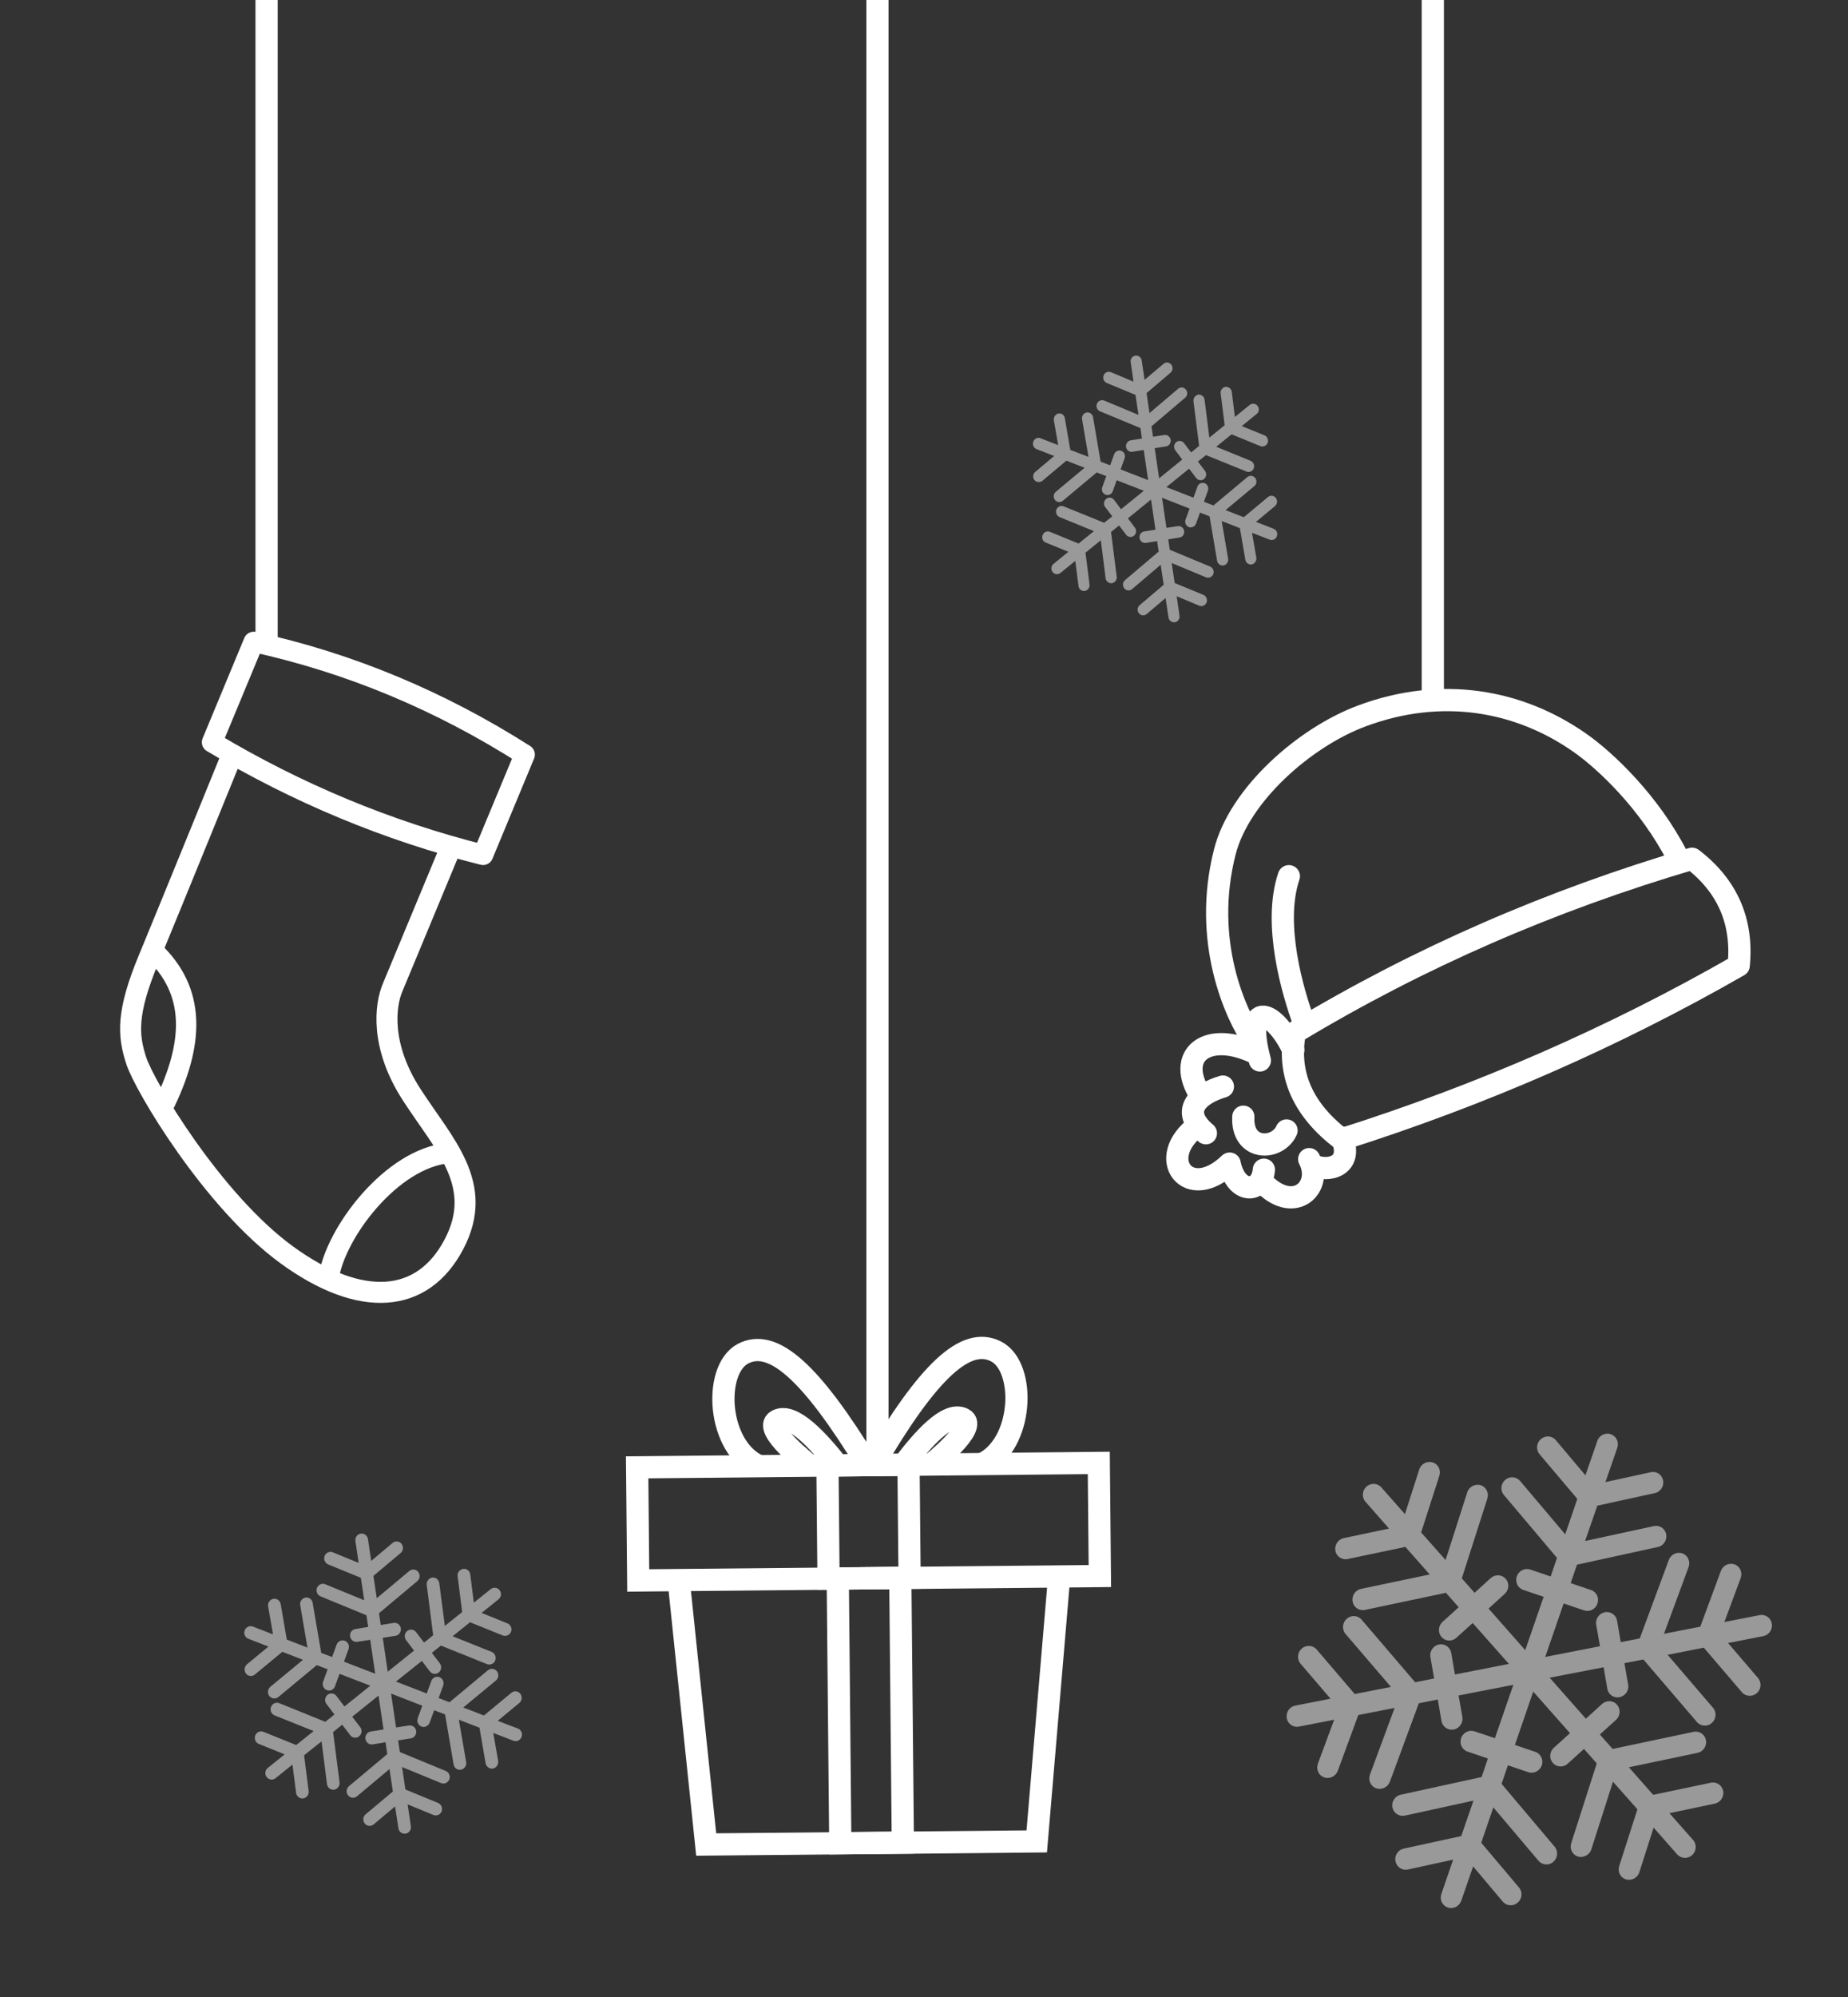<svg width="166.38" height="179.698" viewBox="0 0 166.38 179.698" fill="none" xmlns="http://www.w3.org/2000/svg" xmlns:xlink="http://www.w3.org/1999/xlink">
	<rect x="0" y="0" width="166.38" height="179.698" fill="#333333" stroke="none"/>
	<desc>
			Created with Pixso.
	</desc>
	<defs/>
	<path id="path" d="M46.04 152.32L43.57 154.36L41.71 153.64L44.65 151.21C44.9 151 44.93 150.64 44.74 150.38C44.54 150.13 44.18 150.09 43.93 150.29L40.47 153.17L39.49 152.79L39.9 151.67C40.01 151.37 39.86 151.03 39.57 150.91C39.27 150.8 38.94 150.95 38.83 151.26L38.42 152.38L35.65 151.31L37.98 149.45L38.7 150.39C38.83 150.56 39.04 150.64 39.24 150.61C39.33 150.59 39.42 150.55 39.5 150.49C39.75 150.29 39.79 149.92 39.6 149.67L38.88 148.72L39.7 148.07L43.85 149.74C43.95 149.78 44.05 149.78 44.14 149.77C44.34 149.74 44.51 149.61 44.59 149.4C44.7 149.1 44.56 148.76 44.27 148.64L40.75 147.23L42.32 145.97L45.27 147.16C45.36 147.2 45.47 147.21 45.56 147.19C45.76 147.16 45.93 147.03 46.01 146.83C46.12 146.53 45.98 146.19 45.68 146.07L43.36 145.13L44.88 143.91C45.13 143.71 45.18 143.35 44.98 143.09C44.79 142.84 44.43 142.79 44.18 142.99L42.66 144.21L42.34 141.67C42.3 141.35 42.01 141.12 41.7 141.17C41.39 141.22 41.16 141.51 41.2 141.82L41.61 145.05L40.05 146.3L39.55 142.46C39.51 142.14 39.23 141.91 38.91 141.95C38.61 142 38.38 142.29 38.42 142.61L39 147.14L38.18 147.8L37.46 146.86C37.27 146.6 36.91 146.56 36.66 146.76C36.41 146.96 36.37 147.32 36.56 147.58L37.28 148.52L34.91 150.42L34.46 147.37L35.61 147.19C35.92 147.14 36.13 146.84 36.09 146.52C36.04 146.2 35.75 145.98 35.43 146.03L34.28 146.22L34.12 145.16L37.57 142.27C37.82 142.06 37.85 141.69 37.65 141.44C37.45 141.19 37.09 141.15 36.85 141.36L33.92 143.81L33.62 141.8L36.07 139.74C36.32 139.53 36.35 139.16 36.15 138.91C35.95 138.66 35.59 138.63 35.35 138.83L33.42 140.45L33.13 138.49C33.08 138.17 32.79 137.95 32.47 138C32.16 138.05 31.95 138.35 32 138.67L32.29 140.63L29.97 139.68C29.68 139.56 29.35 139.7 29.23 140C29.11 140.31 29.26 140.64 29.55 140.77L32.49 141.97L32.79 143.99L29.28 142.55C28.99 142.43 28.66 142.58 28.54 142.88C28.42 143.18 28.57 143.52 28.86 143.64L32.99 145.34L33.15 146.39L32 146.58C31.69 146.63 31.47 146.92 31.52 147.24C31.57 147.56 31.86 147.78 32.17 147.73L33.33 147.55L33.78 150.6L30.97 149.52L31.38 148.39C31.49 148.09 31.34 147.75 31.05 147.64C30.75 147.53 30.42 147.68 30.31 147.98L29.9 149.1L28.92 148.73L28.15 144.23C28.1 143.91 27.81 143.7 27.5 143.75C27.19 143.81 26.97 144.11 27.03 144.43L27.68 148.25L25.82 147.53L25.27 144.33C25.21 144.02 24.92 143.81 24.62 143.86C24.31 143.91 24.09 144.22 24.14 144.54L24.58 147.06L22.77 146.36C22.47 146.25 22.14 146.4 22.03 146.71C21.92 147.01 22.07 147.35 22.37 147.46L24.17 148.16L22.23 149.76C21.99 149.97 21.95 150.34 22.15 150.59C22.28 150.76 22.48 150.83 22.68 150.8C22.78 150.78 22.87 150.74 22.95 150.67L25.42 148.63L27.28 149.35L24.34 151.78C24.09 151.99 24.06 152.36 24.25 152.61C24.39 152.78 24.59 152.85 24.79 152.82C24.88 152.81 24.98 152.76 25.06 152.7L28.52 149.83L29.5 150.2L29.09 151.32C28.98 151.63 29.13 151.96 29.43 152.08C29.52 152.11 29.62 152.12 29.71 152.11C29.91 152.08 30.09 151.94 30.16 151.73L30.57 150.61L33.34 151.68L31.01 153.55L30.29 152.6C30.1 152.35 29.74 152.3 29.49 152.5C29.24 152.7 29.2 153.07 29.39 153.32L30.11 154.27L29.29 154.93L25.14 153.25C24.85 153.14 24.52 153.28 24.4 153.59C24.28 153.89 24.43 154.23 24.72 154.35L28.24 155.76L26.67 157.02L23.72 155.83C23.43 155.71 23.1 155.86 22.98 156.16C22.87 156.47 23.01 156.81 23.31 156.92L25.63 157.86L24.11 159.08C23.86 159.28 23.81 159.65 24.01 159.9C24.14 160.07 24.35 160.15 24.55 160.12C24.64 160.1 24.73 160.07 24.81 160L26.33 158.78L26.66 161.32C26.7 161.64 26.98 161.87 27.3 161.82C27.6 161.78 27.83 161.48 27.79 161.17L27.38 157.94L28.95 156.69L29.44 160.53C29.48 160.85 29.76 161.08 30.08 161.04C30.38 160.99 30.61 160.7 30.57 160.38L29.99 155.85L30.81 155.19L31.53 156.13C31.66 156.31 31.87 156.38 32.07 156.35C32.16 156.34 32.25 156.3 32.33 156.23C32.58 156.03 32.63 155.67 32.43 155.41L31.71 154.47L34.08 152.57L34.53 155.62L33.38 155.8C33.07 155.85 32.86 156.15 32.9 156.47C32.95 156.79 33.24 157.01 33.56 156.96L34.71 156.77L34.87 157.83L31.42 160.72C31.17 160.93 31.14 161.3 31.34 161.55C31.54 161.8 31.9 161.84 32.14 161.63L35.07 159.18L35.37 161.2L32.92 163.25C32.67 163.46 32.64 163.83 32.84 164.08C33.04 164.33 33.4 164.37 33.64 164.16L35.57 162.54L35.87 164.5C35.91 164.82 36.2 165.04 36.52 164.99C36.83 164.94 37.04 164.64 36.99 164.32L36.7 162.36L39.02 163.31C39.12 163.35 39.22 163.36 39.31 163.35C39.51 163.32 39.68 163.19 39.76 162.99C39.88 162.69 39.73 162.35 39.44 162.23L36.5 161.02L36.2 159L39.71 160.44C39.8 160.48 39.91 160.49 40 160.48C40.2 160.45 40.37 160.31 40.45 160.11C40.57 159.81 40.42 159.47 40.13 159.35L36 157.65L35.84 156.6L36.99 156.42C37.3 156.37 37.51 156.07 37.47 155.75C37.42 155.43 37.13 155.21 36.82 155.26L35.66 155.44L35.21 152.39L38.02 153.48L37.61 154.6C37.5 154.9 37.65 155.24 37.94 155.35C38.04 155.39 38.14 155.4 38.23 155.38C38.43 155.35 38.6 155.21 38.68 155.01L39.09 153.89L40.07 154.26L40.84 158.76C40.89 159.08 41.18 159.29 41.49 159.24C41.8 159.18 42.02 158.88 41.97 158.56L41.31 154.74L43.17 155.46L43.72 158.66C43.78 158.97 44.07 159.18 44.37 159.14C44.68 159.08 44.9 158.77 44.85 158.45L44.41 155.93L46.22 156.63C46.32 156.67 46.42 156.67 46.51 156.66C46.71 156.63 46.88 156.49 46.96 156.28C47.07 155.98 46.92 155.64 46.62 155.53L44.81 154.84L46.76 153.23C47 153.03 47.04 152.66 46.84 152.4C46.64 152.15 46.28 152.11 46.04 152.32Z" fill="#FFFFFF" fill-opacity="0.5" fill-rule="nonzero"/>
	<path id="path" d="M114.15 44.73L111.98 46.54L110.34 45.9L112.93 43.74C113.15 43.56 113.18 43.23 113.01 43.01C112.83 42.78 112.52 42.75 112.3 42.93L109.25 45.48L108.39 45.15L108.75 44.15C108.85 43.88 108.72 43.58 108.46 43.48C108.2 43.38 107.91 43.51 107.81 43.78L107.45 44.78L105.01 43.83L107.06 42.17L107.69 43.01C107.81 43.16 107.99 43.23 108.17 43.21C108.25 43.19 108.33 43.16 108.4 43.1C108.62 42.92 108.66 42.6 108.49 42.37L107.85 41.53L108.58 40.95L112.23 42.43C112.31 42.47 112.4 42.47 112.49 42.46C112.66 42.43 112.81 42.32 112.88 42.14C112.98 41.87 112.85 41.57 112.59 41.46L109.5 40.2L110.88 39.08L113.47 40.14C113.56 40.18 113.65 40.18 113.73 40.17C113.91 40.14 114.06 40.02 114.13 39.85C114.23 39.58 114.1 39.28 113.84 39.17L111.8 38.34L113.14 37.25C113.36 37.08 113.4 36.75 113.22 36.52C113.05 36.3 112.74 36.26 112.52 36.43L111.18 37.52L110.9 35.26C110.86 34.98 110.61 34.78 110.33 34.81C110.06 34.86 109.86 35.12 109.9 35.4L110.26 38.26L108.88 39.38L108.45 35.96C108.41 35.68 108.16 35.48 107.88 35.51C107.62 35.56 107.42 35.82 107.45 36.1L107.96 40.12L107.24 40.71L106.6 39.87C106.43 39.65 106.12 39.61 105.9 39.78C105.68 39.96 105.64 40.29 105.81 40.51L106.44 41.35L104.36 43.04L103.96 40.33L104.98 40.17C105.25 40.13 105.44 39.86 105.4 39.58C105.35 39.29 105.1 39.1 104.82 39.14L103.81 39.3L103.67 38.36L106.7 35.79C106.92 35.61 106.95 35.28 106.77 35.06C106.6 34.83 106.28 34.8 106.07 34.98L103.49 37.17L103.23 35.37L105.38 33.54C105.6 33.36 105.63 33.03 105.45 32.81C105.28 32.59 104.96 32.55 104.75 32.74L103.05 34.18L102.79 32.44C102.75 32.15 102.49 31.96 102.22 32C101.94 32.04 101.75 32.31 101.8 32.59L102.05 34.34L100.02 33.49C99.76 33.38 99.47 33.51 99.36 33.78C99.26 34.05 99.39 34.35 99.64 34.46L102.23 35.53L102.5 37.33L99.41 36.04C99.15 35.94 98.86 36.07 98.76 36.33C98.65 36.6 98.78 36.91 99.04 37.01L102.68 38.52L102.81 39.46L101.8 39.62C101.53 39.67 101.34 39.93 101.38 40.22C101.42 40.5 101.68 40.7 101.95 40.65L102.97 40.49L103.37 43.2L100.89 42.24L101.25 41.24C101.35 40.97 101.22 40.67 100.96 40.57C100.7 40.47 100.41 40.61 100.31 40.87L99.95 41.87L99.09 41.54L98.41 37.54C98.36 37.26 98.11 37.07 97.84 37.11C97.57 37.16 97.37 37.43 97.42 37.72L98 41.11L96.36 40.48L95.87 37.63C95.83 37.35 95.57 37.16 95.3 37.21C95.03 37.26 94.84 37.53 94.88 37.81L95.27 40.05L93.67 39.43C93.42 39.33 93.12 39.47 93.03 39.74C92.93 40.01 93.06 40.31 93.32 40.41L94.91 41.03L93.21 42.46C92.99 42.64 92.96 42.96 93.13 43.19C93.25 43.34 93.43 43.4 93.6 43.37C93.68 43.36 93.77 43.33 93.84 43.27L96.01 41.45L97.65 42.09L95.06 44.25C94.84 44.43 94.81 44.76 94.98 44.99C95.1 45.13 95.28 45.2 95.45 45.17C95.54 45.16 95.62 45.12 95.69 45.06L98.74 42.51L99.6 42.84L99.24 43.84C99.14 44.11 99.27 44.41 99.53 44.51C99.62 44.54 99.7 44.55 99.79 44.54C99.96 44.51 100.12 44.39 100.18 44.21L100.54 43.21L102.98 44.16L100.93 45.82L100.3 44.98C100.13 44.75 99.81 44.71 99.59 44.89C99.37 45.07 99.33 45.39 99.5 45.62L100.14 46.46L99.41 47.04L95.76 45.56C95.51 45.45 95.21 45.59 95.11 45.85C95.01 46.12 95.14 46.42 95.4 46.53L98.49 47.79L97.11 48.91L94.52 47.85C94.26 47.75 93.97 47.88 93.87 48.15C93.76 48.41 93.89 48.72 94.15 48.82L96.19 49.65L94.85 50.74C94.63 50.91 94.6 51.24 94.77 51.47C94.88 51.62 95.07 51.69 95.24 51.66C95.32 51.65 95.4 51.61 95.47 51.56L96.81 50.47L97.1 52.73C97.13 53.01 97.38 53.21 97.66 53.18C97.93 53.13 98.13 52.87 98.09 52.59L97.73 49.73L99.11 48.61L99.54 52.03C99.58 52.31 99.83 52.51 100.11 52.48C100.38 52.43 100.58 52.17 100.54 51.89L100.03 47.87L100.75 47.28L101.39 48.12C101.5 48.27 101.69 48.34 101.86 48.31C101.94 48.3 102.02 48.26 102.09 48.21C102.31 48.03 102.35 47.7 102.18 47.48L101.55 46.64L103.63 44.95L104.03 47.66L103.02 47.82C102.74 47.86 102.55 48.13 102.6 48.41C102.64 48.7 102.89 48.89 103.17 48.85L104.18 48.69L104.32 49.63L101.29 52.2C101.07 52.38 101.04 52.71 101.22 52.93C101.39 53.16 101.71 53.19 101.92 53.01L104.5 50.82L104.77 52.62L102.61 54.45C102.39 54.63 102.36 54.96 102.54 55.18C102.71 55.4 103.03 55.44 103.24 55.25L104.94 53.81L105.2 55.55C105.24 55.84 105.5 56.03 105.77 55.99C106.05 55.95 106.24 55.68 106.19 55.39L105.94 53.65L107.97 54.5C108.06 54.54 108.15 54.55 108.24 54.53C108.41 54.5 108.56 54.39 108.63 54.21C108.73 53.94 108.61 53.64 108.35 53.53L105.76 52.46L105.49 50.66L108.58 51.95C108.67 51.98 108.76 51.99 108.84 51.98C109.01 51.95 109.17 51.83 109.23 51.66C109.34 51.39 109.21 51.09 108.95 50.98L105.32 49.47L105.18 48.53L106.19 48.37C106.47 48.33 106.65 48.06 106.61 47.78C106.57 47.49 106.31 47.3 106.04 47.34L105.02 47.5L104.62 44.79L107.1 45.76L106.74 46.75C106.64 47.02 106.77 47.32 107.03 47.42C107.11 47.46 107.2 47.46 107.28 47.45C107.46 47.42 107.61 47.3 107.68 47.12L108.04 46.12L108.9 46.46L109.58 50.46C109.63 50.73 109.88 50.92 110.15 50.88C110.42 50.83 110.62 50.56 110.57 50.27L109.99 46.88L111.63 47.52L112.12 50.36C112.16 50.64 112.42 50.83 112.69 50.79C112.96 50.74 113.15 50.46 113.11 50.18L112.72 47.94L114.32 48.56C114.4 48.59 114.49 48.6 114.57 48.58C114.74 48.56 114.9 48.44 114.96 48.25C115.06 47.98 114.93 47.68 114.67 47.58L113.08 46.96L114.79 45.54C115 45.36 115.04 45.03 114.86 44.8C114.69 44.58 114.37 44.54 114.15 44.73Z" fill="#FFFFFF" fill-opacity="0.5" fill-rule="nonzero"/>
	<path id="path" d="M154.03 160.41L148.84 161.5L146.65 159.02L152.84 157.72C153.35 157.61 153.69 157.1 153.59 156.58C153.49 156.06 152.99 155.72 152.48 155.83L145.19 157.37L144.04 156.07L145.5 154.75C145.89 154.39 145.93 153.78 145.58 153.39C145.24 152.99 144.63 152.97 144.24 153.32L142.78 154.65L139.52 150.96L144.38 150.02L144.71 151.95C144.77 152.3 145.02 152.58 145.33 152.68C145.48 152.73 145.65 152.75 145.81 152.71C146.33 152.61 146.68 152.11 146.59 151.59L146.25 149.65L147.96 149.32L152.78 154.95C152.89 155.08 153.03 155.17 153.19 155.22C153.5 155.33 153.85 155.27 154.12 155.03C154.52 154.68 154.57 154.07 154.23 153.67L150.14 148.9L153.4 148.26L156.83 152.27C156.94 152.4 157.09 152.49 157.24 152.54C157.55 152.64 157.91 152.58 158.17 152.35C158.57 152 158.62 151.39 158.28 150.99L155.58 147.84L158.75 147.22C159.27 147.12 159.61 146.62 159.52 146.09C159.43 145.57 158.94 145.23 158.42 145.33L155.25 145.95L156.72 141.99C156.9 141.49 156.65 140.93 156.16 140.76C155.67 140.59 155.12 140.85 154.94 141.34L153.08 146.37L149.81 147.01L152.03 141C152.21 140.5 151.96 139.95 151.47 139.77C150.98 139.61 150.43 139.86 150.25 140.36L147.63 147.43L145.92 147.76L145.59 145.83C145.5 145.31 145 144.97 144.49 145.07C143.97 145.17 143.62 145.67 143.71 146.2L144.05 148.13L139.12 149.09L140.78 144.28L142.61 144.9C143.11 145.07 143.65 144.8 143.82 144.29C144 143.78 143.74 143.24 143.24 143.07L141.41 142.45L141.98 140.79L149.26 139.2C149.78 139.09 150.11 138.57 150.01 138.05C149.91 137.53 149.4 137.2 148.89 137.32L142.71 138.66L143.81 135.48L148.99 134.35C149.5 134.24 149.84 133.72 149.73 133.2C149.63 132.68 149.13 132.35 148.62 132.47L144.54 133.36L145.61 130.27C145.78 129.76 145.52 129.22 145.02 129.05C144.53 128.88 143.98 129.15 143.81 129.66L142.74 132.75L140.07 129.58C139.73 129.18 139.13 129.14 138.73 129.49C138.32 129.84 138.27 130.45 138.61 130.85L142.01 134.87L140.92 138.06L136.86 133.26C136.52 132.86 135.92 132.81 135.52 133.16C135.11 133.51 135.06 134.12 135.4 134.52L140.18 140.18L139.61 141.85L137.78 141.23C137.28 141.06 136.74 141.34 136.56 141.84C136.39 142.35 136.65 142.89 137.14 143.06L138.98 143.68L137.32 148.48L134.02 144.74L135.47 143.42C135.87 143.06 135.91 142.45 135.56 142.06C135.21 141.67 134.61 141.64 134.22 141.99L132.76 143.32L131.61 142.02L133.91 134.84C134.07 134.34 133.81 133.81 133.32 133.64C132.82 133.49 132.26 133.77 132.1 134.28L130.15 140.37L127.95 137.89L129.59 132.78C129.75 132.28 129.49 131.75 129 131.59C128.5 131.43 127.94 131.71 127.78 132.22L126.49 136.24L124.36 133.83C124.02 133.44 123.42 133.41 123.02 133.77C122.63 134.13 122.59 134.74 122.94 135.13L125.06 137.54L120.98 138.4C120.47 138.51 120.13 139.02 120.23 139.54C120.29 139.89 120.54 140.15 120.85 140.25C121 140.31 121.17 140.32 121.34 140.28L126.53 139.19L128.72 141.67L122.53 142.97C122.02 143.08 121.68 143.59 121.78 144.11C121.85 144.46 122.09 144.73 122.4 144.83C122.55 144.88 122.72 144.89 122.89 144.86L130.18 143.32L131.33 144.62L129.87 145.94C129.48 146.3 129.44 146.91 129.79 147.3C129.9 147.43 130.04 147.52 130.19 147.57C130.5 147.67 130.86 147.61 131.13 147.36L132.59 146.04L135.85 149.72L130.99 150.67L130.66 148.74C130.57 148.22 130.07 147.87 129.56 147.97C129.04 148.08 128.69 148.58 128.78 149.1L129.12 151.03L127.41 151.37L122.59 145.74C122.25 145.34 121.65 145.3 121.25 145.66C120.85 146.01 120.8 146.62 121.14 147.02L125.23 151.79L121.97 152.43L118.54 148.42C118.2 148.03 117.59 147.99 117.2 148.34C116.8 148.69 116.75 149.3 117.09 149.7L119.79 152.85L116.62 153.47C116.1 153.57 115.76 154.07 115.85 154.6C115.91 154.95 116.16 155.22 116.47 155.33C116.62 155.38 116.78 155.39 116.95 155.36L120.12 154.74L118.65 158.7C118.47 159.2 118.72 159.75 119.21 159.93C119.7 160.1 120.25 159.84 120.44 159.35L122.29 154.32L125.56 153.68L123.34 159.68C123.16 160.19 123.41 160.74 123.9 160.91C124.39 161.08 124.94 160.82 125.13 160.33L127.74 153.26L129.45 152.92L129.78 154.86C129.85 155.21 130.09 155.48 130.41 155.59C130.56 155.64 130.72 155.65 130.89 155.62C131.4 155.52 131.75 155.01 131.66 154.49L131.32 152.56L136.25 151.6L134.59 156.4L132.76 155.79C132.26 155.62 131.72 155.89 131.55 156.4C131.37 156.9 131.64 157.45 132.13 157.61L133.96 158.23L133.39 159.9L126.11 161.49C125.6 161.6 125.26 162.11 125.36 162.63C125.47 163.15 125.97 163.48 126.48 163.37L132.66 162.02L131.56 165.21L126.38 166.34C125.87 166.45 125.53 166.96 125.64 167.48C125.74 168 126.24 168.33 126.75 168.22L130.83 167.33L129.77 170.42C129.59 170.93 129.85 171.47 130.35 171.64C130.84 171.81 131.39 171.53 131.56 171.03L132.63 167.94L135.3 171.11C135.42 171.24 135.56 171.34 135.71 171.39C136.02 171.49 136.38 171.43 136.64 171.2C137.05 170.85 137.1 170.24 136.76 169.84L133.36 165.81L134.45 162.63L138.51 167.43C138.63 167.57 138.77 167.66 138.92 167.71C139.23 167.82 139.59 167.76 139.85 167.53C140.25 167.18 140.31 166.57 139.97 166.17L135.19 160.51L135.76 158.84L137.59 159.46C138.09 159.63 138.63 159.35 138.81 158.85C138.98 158.34 138.72 157.8 138.22 157.63L136.39 157.01L138.04 152.21L141.35 155.95L139.89 157.27C139.5 157.63 139.46 158.24 139.81 158.63C139.92 158.76 140.06 158.85 140.21 158.9C140.52 159 140.89 158.94 141.15 158.69L142.61 157.37L143.76 158.67L141.46 165.85C141.3 166.35 141.56 166.88 142.05 167.05C142.55 167.2 143.11 166.92 143.27 166.41L145.22 160.32L147.42 162.8L145.78 167.91C145.62 168.41 145.88 168.94 146.37 169.1C146.87 169.26 147.43 168.98 147.59 168.47L148.88 164.45L151 166.86C151.12 166.98 151.25 167.07 151.4 167.12C151.72 167.23 152.08 167.16 152.35 166.92C152.74 166.56 152.78 165.95 152.43 165.56L150.3 163.15L154.39 162.29C154.9 162.18 155.24 161.67 155.14 161.15C155.04 160.63 154.54 160.3 154.03 160.41Z" fill="#FFFFFF" fill-opacity="0.5" fill-rule="nonzero"/>
	<line id="Line 4" x1="24" y1="0" x2="24" y2="58" stroke="#FFFFFF" stroke-opacity="1" stroke-width="2"/>
	<line id="Line 5" x1="129" y1="0" x2="129" y2="63" stroke="#FFFFFF" stroke-opacity="1" stroke-width="2"/>
	<line id="Line 6" x1="79" y1="0" x2="79" y2="132" stroke="#FFFFFF" stroke-opacity="1" stroke-width="2"/>
	<rect id="rect" x="57.364" y="132.031" width="41.564" height="10.179" transform="rotate(-0.547 57.364 132.031)" stroke="#FFFFFF" stroke-opacity="1" stroke-width="2"/>
	<path id="polyline" d="M95.36 141.85L93.34 165.69L63.58 165.97L61.1 142.17" stroke="#FFFFFF" stroke-opacity="1" stroke-width="2"/>
	<rect id="rect" x="75.426" y="142.041" width="5.631" height="23.817" transform="rotate(-0.547 75.426 142.041)" stroke="#FFFFFF" stroke-opacity="1" stroke-width="2"/>
	<rect id="rect" x="74.497" y="131.868" width="7.299" height="10.172" transform="rotate(-0.547 74.497 131.868)" stroke="#FFFFFF" stroke-opacity="1" stroke-width="2"/>
	<path id="path" d="M78.62 131.83C83.58 123.35 86.97 120.2 89.69 121.61C92.41 123.01 92.17 129.99 88.41 131.74" stroke="#FFFFFF" stroke-opacity="1" stroke-width="2"/>
	<path id="path" d="M81.33 131.81C83.05 129.53 85.31 126.96 86.71 127.67C88.1 128.37 83.84 131.78 83.84 131.78" stroke="#FFFFFF" stroke-opacity="1" stroke-width="2"/>
	<path id="path" d="M78.13 131.84C73.01 123.45 69.57 120.37 66.87 121.82C64.18 123.28 64.56 130.25 68.35 131.93" stroke="#FFFFFF" stroke-opacity="1" stroke-width="2"/>
	<path id="path" d="M75.43 131.86C73.66 129.62 71.35 127.1 69.97 127.82C68.59 128.55 72.92 131.89 72.92 131.89" stroke="#FFFFFF" stroke-opacity="1" stroke-width="2"/>
	<path id="path" d="M40.55 76.34C39.39 79.12 35.96 87.38 35.33 88.9C34.7 90.41 34.18 94.05 37.07 98.51C39.96 102.98 43.69 106.6 40.87 111.96C38.06 117.31 32.52 117.78 25.84 112.93C19.16 108.08 12.99 97.71 12.26 95.42C11.52 93.14 11.38 91.11 13.38 86.3C15.37 81.5 20.89 67.93 20.89 67.93" stroke="#FFFFFF" stroke-opacity="1" stroke-width="1.892" stroke-linejoin="round" stroke-linecap="round"/>
	<path id="path" d="M43.49 76.92L47.24 67.9C39.64 63.07 31.52 59.66 22.84 57.76L19.09 66.79C26.75 71.37 34.89 74.76 43.49 76.92Z" stroke="#FFFFFF" stroke-opacity="1" stroke-width="1.833" stroke-linejoin="round"/>
	<path id="path" d="M40.37 103.76C35.29 104.2 30.16 110.92 29.58 115.04" stroke="#FFFFFF" stroke-opacity="1" stroke-width="1.833" stroke-linejoin="round" stroke-linecap="round"/>
	<path id="path" d="M14.68 99.59C17.52 93.87 17.67 89.17 13.75 85.53" stroke="#FFFFFF" stroke-opacity="1" stroke-width="1.833" stroke-linejoin="round" stroke-linecap="round"/>
	<path id="path" d="M156.54 86.88C156.93 82.9 155.52 79.7 152.34 77.27C139.67 81 127.74 86.17 116.58 92.9C115.86 96.72 117.36 99.9 120.79 102.52C133.3 98.56 145.23 93.36 156.54 86.88Z" stroke="#FFFFFF" stroke-opacity="1" stroke-width="2" stroke-linejoin="round"/>
	<path id="path" d="M151.04 77.13C148.52 72.19 144.52 68.43 142.26 66.85C136.75 62.98 129.77 61.75 122.61 64.42C117.47 66.33 111.57 71.51 110.27 76.67C108.24 84.65 111.18 91.23 112.96 93.8" stroke="#FFFFFF" stroke-opacity="1" stroke-width="2" stroke-linejoin="round" stroke-linecap="round"/>
	<path id="path" d="M117.39 91.99C116.42 89.36 114.57 83.16 116.04 78.84" stroke="#FFFFFF" stroke-opacity="1" stroke-width="2" stroke-linejoin="round" stroke-linecap="round"/>
	<path id="path" d="M116.44 94.49C114.81 90.96 111.91 89.69 113.43 95.42" stroke="#FFFFFF" stroke-opacity="1" stroke-width="2" stroke-linejoin="round" stroke-linecap="round"/>
	<path id="path" d="M113.17 94.82C108.76 92.62 105.69 94.87 108.14 98.65" stroke="#FFFFFF" stroke-opacity="1" stroke-width="2" stroke-linejoin="round" stroke-linecap="round"/>
	<path id="path" d="M110.1 97.77C107.99 98.39 106.11 99.9 108.57 101.97" stroke="#FFFFFF" stroke-opacity="1" stroke-width="2" stroke-linejoin="round" stroke-linecap="round"/>
	<path id="path" d="M107.79 101.32C103.93 104.18 106.95 108.32 110.71 104.7C111.28 107.48 113.6 107.42 113.79 105.25" stroke="#FFFFFF" stroke-opacity="1" stroke-width="2" stroke-linejoin="round" stroke-linecap="round"/>
	<path id="path" d="M113.57 106.28C116.43 109.44 119.2 106.85 117.87 104.3" stroke="#FFFFFF" stroke-opacity="1" stroke-width="2" stroke-linejoin="round" stroke-linecap="round"/>
	<path id="path" d="M120.81 102.36C121.91 104.95 119.56 105.51 118.2 104.85" stroke="#FFFFFF" stroke-opacity="1" stroke-width="2" stroke-linejoin="round" stroke-linecap="round"/>
	<path id="path" d="M115.83 101.72C115.01 103.55 111.77 103.59 111.94 100.48" stroke="#FFFFFF" stroke-opacity="1" stroke-width="2" stroke-linejoin="round" stroke-linecap="round"/>
</svg>

